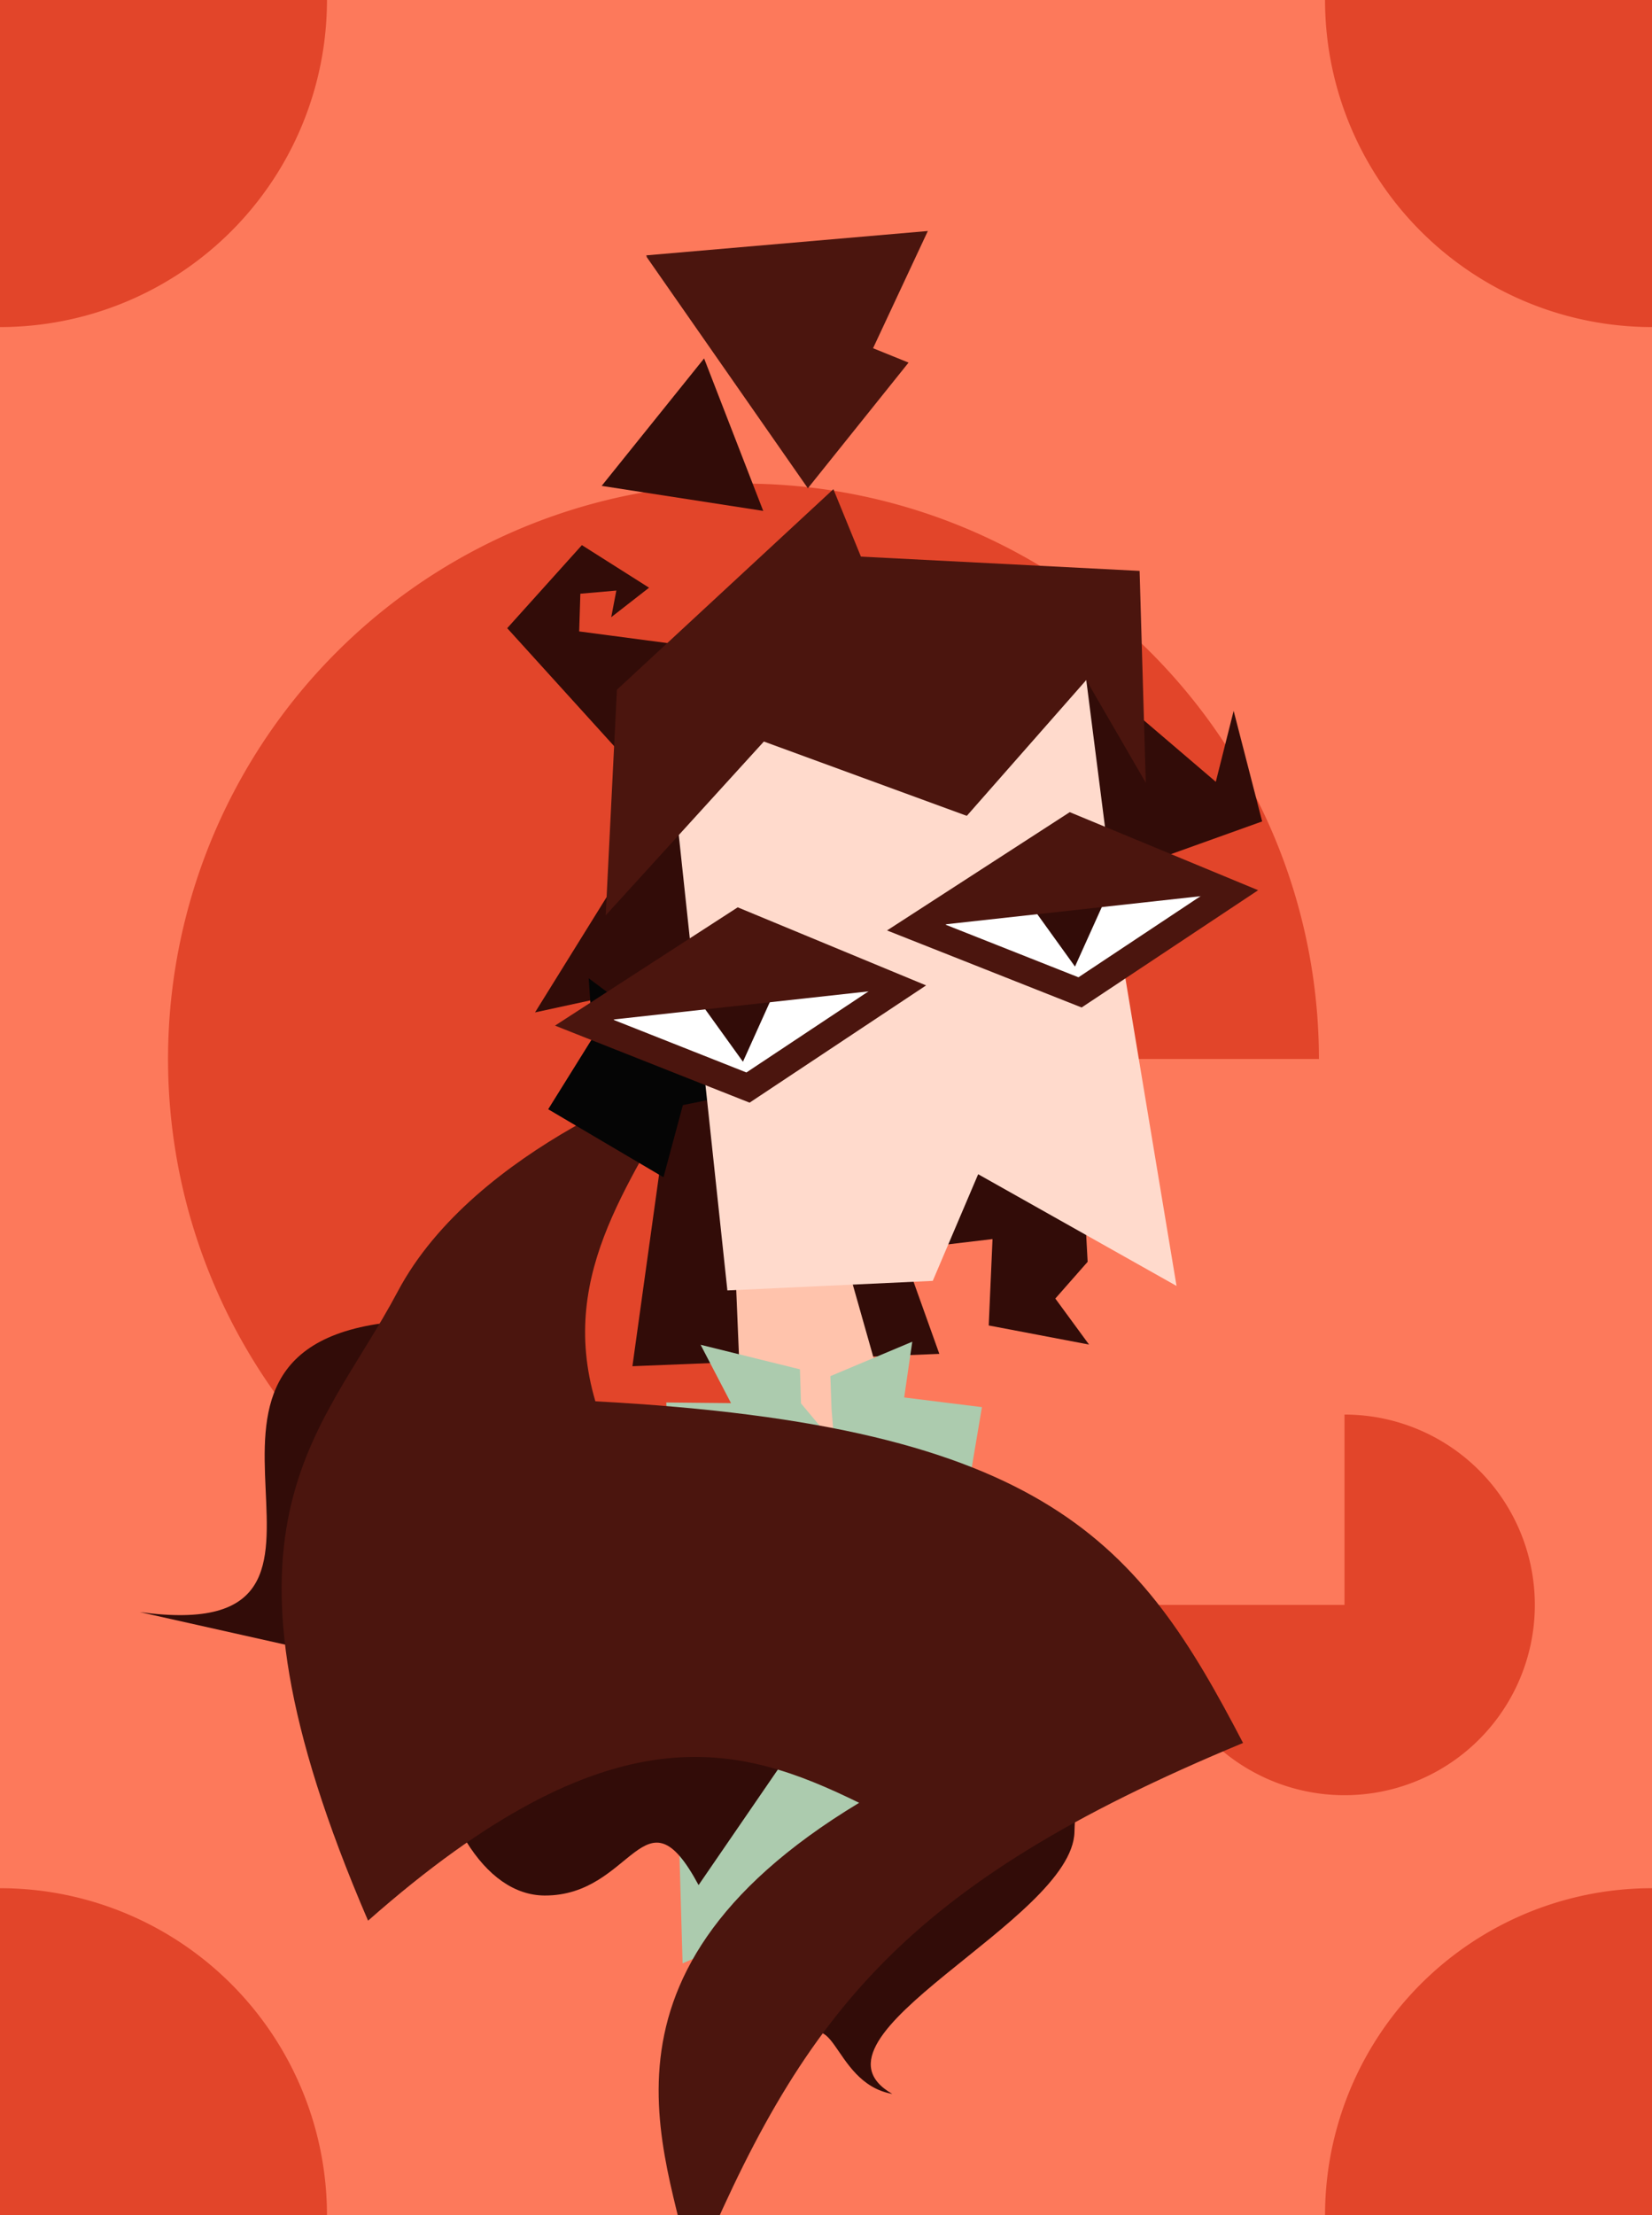 <?xml version="1.0" encoding="UTF-8" standalone="no"?>
<!-- Created with Inkscape (http://www.inkscape.org/) -->

<svg
   width="246.579mm"
   height="330.554mm"
   viewBox="0 0 246.579 330.554"
   version="1.1"
   id="svg5"
   inkscape:version="1.1 (c68e22c387, 2021-05-23)"
   sodipodi:docname="аптоповерт.svg"
   xmlns:inkscape="http://www.inkscape.org/namespaces/inkscape"
   xmlns:sodipodi="http://sodipodi.sourceforge.net/DTD/sodipodi-0.dtd"
   xmlns="http://www.w3.org/2000/svg"
   xmlns:svg="http://www.w3.org/2000/svg">
  <sodipodi:namedview
     id="namedview7"
     pagecolor="#505050"
     bordercolor="#ffffff"
     borderopacity="1"
     inkscape:pageshadow="0"
     inkscape:pageopacity="0"
     inkscape:pagecheckerboard="1"
     inkscape:document-units="mm"
     showgrid="false"
     inkscape:zoom="0.5366988"
     inkscape:cx="485.37466"
     inkscape:cy="661.45108"
     inkscape:window-width="2063"
     inkscape:window-height="1406"
     inkscape:window-x="-11"
     inkscape:window-y="-11"
     inkscape:window-maximized="1"
     inkscape:current-layer="layer1" />
  <defs
     id="defs2" />
  <g
     inkscape:label="Layer 1"
     inkscape:groupmode="layer"
     id="layer1"
     transform="translate(53.488,6.475)">
    <rect
       style="fill:#fd795b;fill-opacity:1;stroke:none;stroke-width:4.458;stroke-linecap:round;stroke-miterlimit:4;stroke-dasharray:none;stroke-opacity:1;paint-order:markers stroke fill"
       id="rect34568"
       width="246.579"
       height="330.554"
       x="-53.488"
       y="-6.475"
       inkscape:export-filename="C:\Users\User_hw\Desktop\rect34568.png"
       inkscape:export-xdpi="206.01892"
       inkscape:export-ydpi="206.01892" />
    <path
       style="fill:#e2452a;fill-opacity:1;stroke:none;stroke-width:15.175;stroke-linecap:round;stroke-miterlimit:4;stroke-dasharray:none;stroke-opacity:1;paint-order:markers stroke fill"
       id="path39280-3"
       sodipodi:type="arc"
       sodipodi:cx="57.484356"
       sodipodi:cy="-151.54756"
       sodipodi:rx="85.889595"
       sodipodi:ry="85.860497"
       sodipodi:start="0"
       sodipodi:end="4.712389"
       sodipodi:arc-type="slice"
       d="M 143.374,-151.548 A 85.89,85.86 0 0 1 90.353,-72.223 85.89,85.86 0 0 1 -3.249,-90.835 85.89,85.86 0 0 1 -21.867,-184.405 85.89,85.86 0 0 1 57.484,-237.408 v 85.861 z"
       transform="scale(1,-1)" />
    <path
       style="fill:#c24c38;fill-opacity:1;stroke:none;stroke-width:15.175;stroke-linecap:round;stroke-miterlimit:4;stroke-dasharray:none;stroke-opacity:1;paint-order:markers stroke fill"
       id="path39280-3-2"
       sodipodi:type="arc"
       sodipodi:cx="392.40549"
       sodipodi:cy="86.452438"
       sodipodi:rx="23.999275"
       sodipodi:ry="23.991144"
       sodipodi:start="0"
       sodipodi:end="4.712389"
       sodipodi:arc-type="slice"
       d="m 416.405,86.452 a 23.999,23.991 0 0 1 -14.815,22.165 23.999,23.991 0 0 1 -26.154,-5.201 23.999,23.991 0 0 1 -5.202,-26.145 23.999,23.991 0 0 1 22.172,-14.81 v 23.991 z" />
    <path
       id="path10024"
       style="fill:#320c08;stroke-width:3.968;stroke-linecap:round;paint-order:markers stroke fill"
       inkscape:transform-center-x="14.716485"
       inkscape:transform-center-y="27.969881"
       d="m 41.484,120.255 11.453,-19.173 33.781,94.463 -45.81,1.842 8.023,-57.693 -22.559,4.898 z"
       sodipodi:nodetypes="ccccccc" />
    <path
       style="fill:#e2452a;fill-opacity:1;stroke:none;stroke-width:15.175;stroke-linecap:round;stroke-miterlimit:4;stroke-dasharray:none;stroke-opacity:1;paint-order:markers stroke fill"
       id="path39280"
       sodipodi:type="arc"
       sodipodi:cx="-147.19421"
       sodipodi:cy="232.99979"
       sodipodi:rx="28.408955"
       sodipodi:ry="28.399332"
       sodipodi:start="0"
       sodipodi:end="4.712389"
       sodipodi:arc-type="slice"
       d="m -118.785,233 a 28.409,28.399 0 0 1 -17.537,26.238 28.409,28.399 0 0 1 -30.96,-6.156 28.409,28.399 0 0 1 -6.158,-30.949 28.409,28.399 0 0 1 26.246,-17.531 v 28.399 z"
       transform="scale(-1,1)" />
    <path
       id="rect27429"
       style="fill:#ffc3ac;stroke-width:4.265;stroke-linecap:round;paint-order:markers stroke fill"
       d="m 56.107,178.89 15.488,-1.46 7.395,26.083 -21.333,12.565 z"
       sodipodi:nodetypes="ccccc" />
    <path
       id="path20074"
       style="fill:#accbae;stroke-width:2.865;stroke-linecap:round;paint-order:markers stroke fill"
       inkscape:transform-center-x="-4.0597867"
       inkscape:transform-center-y="1.0862259"
       d="m 48.396,286.488 -2.43,-83.688 9.657,0.097 -4.539,-8.709 14.829,3.664 0.156,5.079 4.979,5.96 -0.422,-5.135 -0.171,-4.888 12.223,-5.138 -1.208,8.319 11.604,1.444 -11.582,68.792 z"
       sodipodi:nodetypes="cccccccccccccc" />
    <g
       id="g20514"
       transform="rotate(-50.036,137.613,182.189)">
      <path
         id="path13359"
         style="fill:#320c08;stroke-width:3.968;stroke-linecap:round;paint-order:markers stroke fill"
         inkscape:transform-center-x="-2.8411776"
         inkscape:transform-center-y="2.4207765"
         d="M 15.504,116.404 12.209,130.879 -11.498,85.039 C 10.05,119.265 17.313,56.968 46.839,87.086 Z"
         sodipodi:nodetypes="ccccc" />
      <path
         id="path13359-2"
         style="fill:#320c08;stroke-width:3.968;stroke-linecap:round;paint-order:markers stroke fill"
         inkscape:transform-center-x="2.7747128"
         inkscape:transform-center-y="-4.5425528"
         d="m 35.53,156.888 25.536,13.409 -50.214,4.832 c 6.385,-15.96 -7.522,-6.417 -15.973,-16.637 -5.717,-6.914 -1.328,-19.898 10.498,-32.136 z"
         sodipodi:nodetypes="cccscc" />
      <path
         id="path13359-2-1"
         style="fill:#320c08;stroke-width:3.968;stroke-linecap:round;paint-order:markers stroke fill"
         inkscape:transform-center-x="-6.5884126"
         inkscape:transform-center-y="-3.2039239"
         d="m 16.265,191.769 -16.209,10.774 c 12.166,-2.087 0.694,6.484 5.485,14.763 -3.042,-16.919 37.107,4.029 47.442,-4.281 6.991,-5.622 25.219,-14.407 16.097,-28.774 z"
         sodipodi:nodetypes="cccscc" />
      <path
         id="path1547"
         style="fill:#4b150e;fill-opacity:1;stroke-width:0.168;stroke-linecap:round;stroke-linejoin:round;paint-order:markers stroke fill"
         inkscape:transform-center-x="3.0402246"
         inkscape:transform-center-y="0.9911176"
         d="M 56.284,116.957 C 97.035,171.182 92.143,192.805 79.305,223.796 30.259,198.261 5.799,199.438 -34.925,212.175 -23.738,199.805 -12.737,169.017 35.655,185.613 30.888,166.38 23.083,147.989 -24.907,140.73 4.183,82.955 25.736,88.967 49.891,83.823 74.047,78.678 102.654,96.215 102.654,96.215 c -16.681,3.899 -35.032,3.684 -46.37,20.742 z"
         sodipodi:nodetypes="ccccczcc" />
    </g>
    <rect
       style="fill:none;fill-opacity:1;stroke:#db8949;stroke-width:2.757;stroke-linecap:round;stroke-miterlimit:4;stroke-dasharray:none;stroke-opacity:1;paint-order:markers stroke fill"
       id="rect25871"
       width="209.308"
       height="209.308"
       x="248.457"
       y="511.476"
       transform="rotate(-3.978)" />
    <path
       id="rect18999"
       style="fill:#accbae;stroke-width:2.865;stroke-linecap:round;paint-order:markers stroke fill"
       d="m 334.778,207.849 18.226,-5.694 66.57,25.422 14.248,28.637 -66.086,-31.136 51.122,66.195 -70.781,20.33 z"
       sodipodi:nodetypes="cccccccc" />
    <path
       id="rect18999-5"
       style="fill:#accbae;stroke-width:2.865;stroke-linecap:round;paint-order:markers stroke fill"
       d="m 316.597,-29.075 -18.226,-5.694 -73.965,21.725 -14.248,28.637 85.312,-36.065 -15.627,46.229 46.132,1.843 z"
       sodipodi:nodetypes="cccccccc" />
    <path
       id="path859"
       style="fill:#320c08;stroke-width:3.968;stroke-linecap:round;paint-order:markers stroke fill"
       inkscape:transform-center-x="29.377575"
       inkscape:transform-center-y="-27.397575"
       d="m 22.219,87.26 11.146,-12.392 10.026,6.352 -5.648,4.401 0.764,-3.974 -5.37,0.47 -0.177,5.627 28.589,3.777 -16.114,21.344 z"
       sodipodi:nodetypes="cccccccccc" />
    <path
       id="path10024-2"
       style="fill:#320c08;stroke-width:3.968;stroke-linecap:round;paint-order:markers stroke fill"
       inkscape:transform-center-x="-29.745424"
       inkscape:transform-center-y="19.823345"
       d="m 114.719,98.852 -9.462,-14.779 -38.148,97.618 27.548,-3.276 -0.567,12.891 14.975,2.851 -5.034,-6.867 4.824,-5.482 -2.99,-55.299 29.039,-10.414 -4.256,-16.502 -2.664,10.591 z"
       sodipodi:nodetypes="ccccccccccccc" />
    <path
       id="rect17123"
       style="fill:#050505;stroke-width:5.368;stroke-linecap:round;paint-order:markers stroke fill"
       d="m 28.336,159.043 6.646,-10.668 -0.601,-8.877 22.921,17.125 -8.862,1.8 -2.897,10.769 z"
       sodipodi:nodetypes="ccccccc"
       inkscape:transform-center-x="31.897978"
       inkscape:transform-center-y="33.243816" />
    <path
       id="path846"
       style="fill:#ffdacc;fill-opacity:1;stroke-width:0.168;stroke-linecap:round;stroke-linejoin:round;paint-order:markers stroke fill"
       inkscape:transform-center-x="-10.709734"
       inkscape:transform-center-y="33.71654"
       d="m 122.122,185.408 -29.608,-16.669 -6.778,15.913 -30.655,1.425 -9.694,-90.799 63.262,-0.283 5.124,40.199 z"
       sodipodi:nodetypes="cccccccc" />
    <path
       id="path15552"
       style="fill:#accbae;fill-opacity:1;stroke-width:2.865;stroke-linecap:round;paint-order:markers stroke fill"
       inkscape:transform-center-x="3.3892586"
       inkscape:transform-center-y="1.7789631"
       d="m 311.014,254.262 -30.03,-7.161 3.408,-12.079 32.368,2.02 z"
       sodipodi:nodetypes="ccccc" />
    <path
       id="path15552-1"
       style="fill:#accbae;fill-opacity:1;stroke-width:2.865;stroke-linecap:round;paint-order:markers stroke fill"
       inkscape:transform-center-x="-3.3892596"
       inkscape:transform-center-y="1.7789631"
       d="m 311.014,254.262 5.311,-2.621 1.311,-13.119 -14.007,-3.441 z"
       sodipodi:nodetypes="ccccc" />
    <path
       id="rect16756-4"
       style="fill:#edf1cb;stroke-width:2.865;stroke-linecap:round;paint-order:markers stroke fill"
       d="m 317.654,233.694 -7.664,2.694 6.493,13.297 5.035,-5.577 z"
       sodipodi:nodetypes="ccccc" />
    <path
       id="path2970-5"
       style="fill:#ffffff;fill-opacity:1;stroke:#4b150e;stroke-width:4.015;stroke-linecap:round;stroke-linejoin:miter;stroke-miterlimit:4;stroke-dasharray:none;stroke-opacity:1;paint-order:markers stroke fill"
       inkscape:transform-center-x="-0.73322243"
       inkscape:transform-center-y="-0.56439015"
       d="m 56.83,131.171 23.663,9.804 -22.333,14.832 -24.446,-9.675 z"
       sodipodi:nodetypes="ccccc" />
    <path
       sodipodi:type="star"
       style="fill:#320c08;fill-opacity:1;stroke-width:14.997;stroke-linecap:round;paint-order:markers stroke fill"
       id="path7034"
       inkscape:flatsided="true"
       sodipodi:sides="3"
       sodipodi:cx="358.03372"
       sodipodi:cy="471.33969"
       sodipodi:r1="24.604877"
       sodipodi:r2="12.302439"
       sodipodi:arg1="1.327441"
       sodipodi:arg2="2.3746386"
       inkscape:rounded="0"
       inkscape:randomized="0"
       d="m 363.963,495.22 -29.574,-30.685 41.361,-10.269 z"
       transform="matrix(0.34,0.049,-0.049,0.34,-42.076,-34.254)"
       inkscape:transform-center-x="-0.093299484"
       inkscape:transform-center-y="1.2625564" />
    <path
       id="path2970"
       style="fill:#4b150e;fill-opacity:1;stroke-width:0.132;stroke-linecap:round;stroke-linejoin:round;paint-order:markers stroke fill"
       inkscape:transform-center-x="-0.73322393"
       inkscape:transform-center-y="-5.4017752"
       d="m 57.091,130.082 23.402,10.893 -46.779,5.157 z"
       sodipodi:nodetypes="cccc" />
    <path
       id="path2970-5-1"
       style="fill:#ffffff;fill-opacity:1;stroke:#4b150e;stroke-width:4.015;stroke-linecap:round;stroke-linejoin:miter;stroke-miterlimit:4;stroke-dasharray:none;stroke-opacity:1;paint-order:markers stroke fill"
       inkscape:transform-center-x="-0.73322243"
       inkscape:transform-center-y="-0.56439015"
       d="m 106.39,116.97 23.663,9.804 -22.333,14.832 -24.446,-9.675 z"
       sodipodi:nodetypes="ccccc" />
    <path
       sodipodi:type="star"
       style="fill:#320c08;fill-opacity:1;stroke-width:14.997;stroke-linecap:round;paint-order:markers stroke fill"
       id="path7034-10"
       inkscape:flatsided="true"
       sodipodi:sides="3"
       sodipodi:cx="358.03372"
       sodipodi:cy="471.33969"
       sodipodi:r1="24.604877"
       sodipodi:r2="12.302439"
       sodipodi:arg1="1.327441"
       sodipodi:arg2="2.3746386"
       inkscape:rounded="0"
       inkscape:randomized="0"
       transform="matrix(0.34,0.049,-0.049,0.34,7.485,-48.456)"
       inkscape:transform-center-x="-0.093299484"
       inkscape:transform-center-y="1.2625564"
       d="m 363.963,495.22 -29.574,-30.685 41.361,-10.269 z" />
    <path
       id="path2970-2"
       style="fill:#4b150e;fill-opacity:1;stroke-width:0.132;stroke-linecap:round;stroke-linejoin:round;paint-order:markers stroke fill"
       inkscape:transform-center-x="-0.73322393"
       inkscape:transform-center-y="-5.4017752"
       d="m 106.652,115.88 23.402,10.893 -46.779,5.157 z"
       sodipodi:nodetypes="cccc" />
    <path
       id="path2970-5-8"
       style="fill:#ffffff;fill-opacity:1;stroke:#4b150e;stroke-width:3.968;stroke-linecap:round;stroke-linejoin:miter;stroke-miterlimit:4;stroke-dasharray:none;stroke-opacity:1;paint-order:markers stroke fill"
       inkscape:transform-center-x="1.0666454"
       inkscape:transform-center-y="-0.32530783"
       d="m 284.176,167.319 -25.905,19.841 32.361,10.919 26.911,-19.938 z"
       sodipodi:nodetypes="ccccc" />
    <path
       sodipodi:type="star"
       style="fill:#320c08;fill-opacity:1;stroke-width:14.997;stroke-linecap:round;paint-order:markers stroke fill"
       id="path7034-1"
       inkscape:flatsided="true"
       sodipodi:sides="3"
       sodipodi:cx="358.03372"
       sodipodi:cy="471.33969"
       sodipodi:r1="24.604877"
       sodipodi:r2="12.302439"
       sodipodi:arg1="1.327441"
       sodipodi:arg2="2.3746386"
       inkscape:rounded="0"
       inkscape:randomized="0"
       transform="matrix(0.43,0.079,-0.079,0.43,159.451,-70.272)"
       inkscape:transform-center-x="-0.36085999"
       inkscape:transform-center-y="1.8339144"
       d="m 363.963,495.22 -29.574,-30.685 41.361,-10.269 z" />
    <path
       id="path2970-3"
       style="fill:#4b150e;fill-opacity:1;stroke-width:0.168;stroke-linecap:round;stroke-linejoin:round;paint-order:markers stroke fill"
       inkscape:transform-center-x="1.0666454"
       inkscape:transform-center-y="-5.7850578"
       d="m 270.835,145.539 -25.905,19.841 59.272,-9.019 z"
       sodipodi:nodetypes="cccc" />
    <path
       id="path9586"
       style="fill:#4b150e;stroke:none;stroke-width:3.968;stroke-linecap:round;paint-order:markers stroke fill"
       inkscape:transform-center-x="7.3936021"
       inkscape:transform-center-y="-22.951217"
       d="M 90.818,115.264 60.528,104.174 36.918,130.111 38.593,96.445 70.903,66.517 Z"
       sodipodi:nodetypes="cccccc" />
    <path
       id="path9586-7"
       style="fill:#4b150e;stroke:none;stroke-width:3.968;stroke-linecap:round;paint-order:markers stroke fill"
       inkscape:transform-center-x="-22.916139"
       inkscape:transform-center-y="-25.450022"
       d="m 90.818,115.264 17.831,-20.269 8.886,15.334 -0.926,-31.617 -45.791,-2.346 z"
       sodipodi:nodetypes="cccccc" />
    <path
       sodipodi:type="star"
       style="fill:#320c08;fill-opacity:1;stroke:none;stroke-width:14.997;stroke-linecap:round;stroke-linejoin:miter;stroke-miterlimit:4;stroke-dasharray:none;stroke-opacity:1;paint-order:markers stroke fill"
       id="path11576"
       inkscape:flatsided="true"
       sodipodi:sides="3"
       sodipodi:cx="429.5087"
       sodipodi:cy="-44.136631"
       sodipodi:r1="53.21262"
       sodipodi:r2="26.60631"
       sodipodi:arg1="1.0240075"
       sodipodi:arg2="2.071205"
       inkscape:rounded="0"
       inkscape:randomized="0"
       d="M 457.176,1.318 376.31,-42.903 455.039,-90.825 Z"
       transform="matrix(0.249,-0.09,0.09,0.249,-53.523,110.577)"
       inkscape:transform-center-x="22.912951"
       inkscape:transform-center-y="-62.732248" />
    <path
       sodipodi:type="star"
       style="fill:#4b150e;fill-opacity:1;stroke:none;stroke-width:14.997;stroke-linecap:round;stroke-linejoin:miter;stroke-miterlimit:4;stroke-dasharray:none;stroke-opacity:1;paint-order:markers stroke fill"
       id="path11578"
       inkscape:flatsided="true"
       sodipodi:sides="3"
       sodipodi:cx="492.74924"
       sodipodi:cy="-104.0834"
       sodipodi:r1="92.039742"
       sodipodi:r2="46.019871"
       sodipodi:arg1="1.8313987"
       sodipodi:arg2="2.8785963"
       inkscape:rounded="0"
       inkscape:randomized="0"
       d="m 469.034,-15.151 -41.445,-153.936 154.035,41.076 z"
       transform="matrix(0.249,-0.09,0.09,0.249,-48.301,112.216)"
       inkscape:transform-center-x="7.2774232"
       inkscape:transform-center-y="-73.97951" />
    <path
       id="path11578-8"
       style="fill:#4b150e;stroke-width:3.968;stroke-linecap:round;paint-order:markers stroke fill"
       inkscape:transform-center-x="8.7141149"
       inkscape:transform-center-y="-72.184786"
       d="M 67.093,66.381 42.971,31.78 82.124,47.631 Z"
       sodipodi:nodetypes="cccc" />
    <path
       style="fill:none;stroke:#000000;stroke-width:2.865;stroke-linecap:butt;stroke-linejoin:miter;stroke-miterlimit:4;stroke-dasharray:none;stroke-opacity:1"
       d="m 296.712,124.679 -10.154,6.044 -8.812,-6.437"
       id="path15368"
       sodipodi:nodetypes="ccc"
       inkscape:transform-center-x="-2.3085726"
       inkscape:transform-center-y="1.1163501" />
    <path
       id="rect16756"
       style="fill:#edf1cb;stroke-width:2.865;stroke-linecap:round;paint-order:markers stroke fill"
       d="m 271.685,102.295 25.289,13.401 -19.229,8.591 -16.63,-14.841 z"
       sodipodi:nodetypes="ccccc" />
    <path
       style="fill:#e2452a;fill-opacity:1;stroke:none;stroke-width:4.015;stroke-linecap:round;stroke-miterlimit:4;stroke-dasharray:none;stroke-opacity:1;paint-order:markers stroke fill"
       id="path35192"
       sodipodi:type="arc"
       sodipodi:cx="-53.487591"
       sodipodi:cy="-324.07947"
       sodipodi:rx="48.802814"
       sodipodi:ry="48.802814"
       sodipodi:start="0"
       sodipodi:end="1.5707963"
       sodipodi:arc-type="slice"
       d="m -4.685,-324.079 a 48.803,48.803 0 0 1 -48.803,48.803 v -48.803 z"
       transform="scale(1,-1)" />
    <path
       style="fill:#e2452a;fill-opacity:1;stroke:none;stroke-width:4.015;stroke-linecap:round;stroke-miterlimit:4;stroke-dasharray:none;stroke-opacity:1;paint-order:markers stroke fill"
       id="path35192-8"
       sodipodi:type="arc"
       sodipodi:cx="-193.09171"
       sodipodi:cy="-324.07947"
       sodipodi:rx="48.802814"
       sodipodi:ry="48.802814"
       sodipodi:start="0"
       sodipodi:end="1.5707963"
       sodipodi:arc-type="slice"
       transform="scale(-1)"
       d="m -144.289,-324.079 a 48.803,48.803 0 0 1 -48.803,48.803 v -48.803 z" />
    <path
       style="fill:#e2452a;fill-opacity:1;stroke:none;stroke-width:4.015;stroke-linecap:round;stroke-miterlimit:4;stroke-dasharray:none;stroke-opacity:1;paint-order:markers stroke fill"
       id="path35192-7"
       sodipodi:type="arc"
       sodipodi:cx="-53.487591"
       sodipodi:cy="-6.4748449"
       sodipodi:rx="48.802814"
       sodipodi:ry="48.802814"
       sodipodi:start="0"
       sodipodi:end="1.5707963"
       sodipodi:arc-type="slice"
       d="M -4.685,-6.475 A 48.803,48.803 0 0 1 -53.488,42.328 V -6.475 Z" />
    <path
       style="fill:#e2452a;fill-opacity:1;stroke:none;stroke-width:4.015;stroke-linecap:round;stroke-miterlimit:4;stroke-dasharray:none;stroke-opacity:1;paint-order:markers stroke fill"
       id="path35192-8-6"
       sodipodi:type="arc"
       sodipodi:cx="-193.09171"
       sodipodi:cy="-6.4748602"
       sodipodi:rx="48.802814"
       sodipodi:ry="48.802814"
       sodipodi:start="0"
       sodipodi:end="1.5707963"
       sodipodi:arc-type="slice"
       transform="scale(-1,1)"
       d="M -144.289,-6.475 A 48.803,48.803 0 0 1 -193.092,42.328 V -6.475 Z" />
  </g>
</svg>
